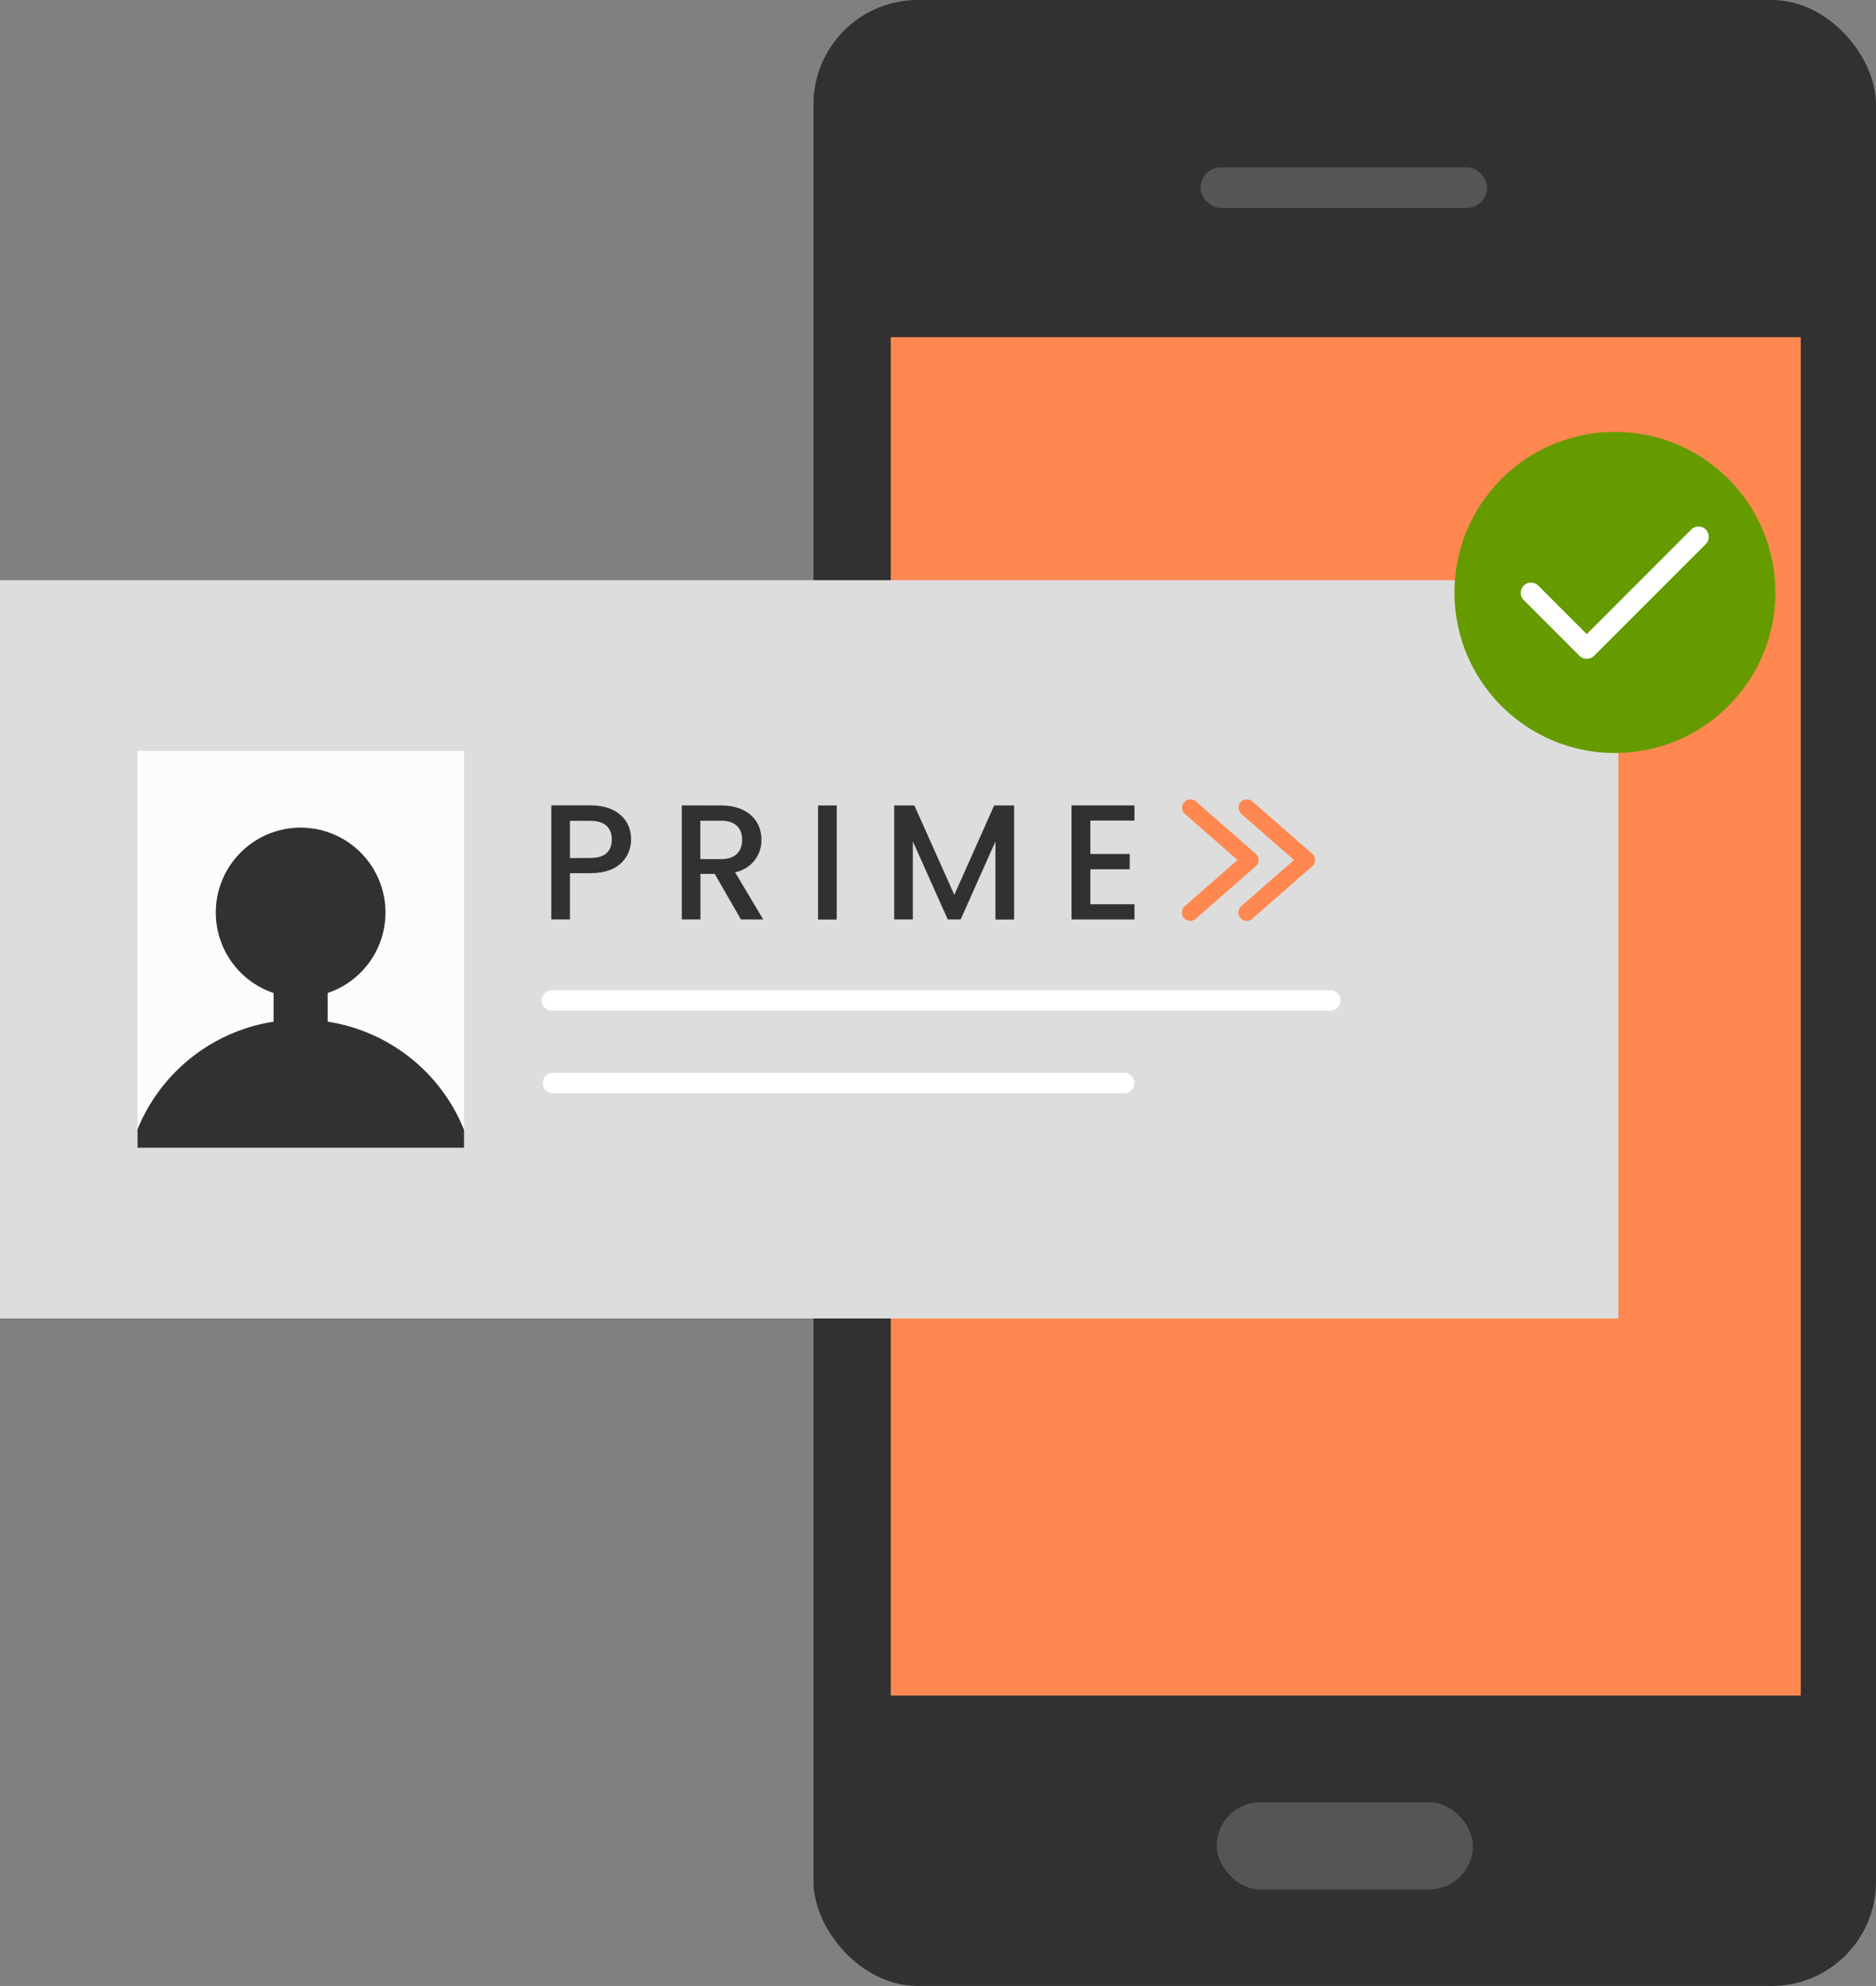 <svg id="Group_5073" data-name="Group 5073" xmlns="http://www.w3.org/2000/svg" width="51.016" height="53.974" viewBox="0 0 51.016 53.974">
  <rect x="0" y="0" width="51.016" height="53.974" fill="#808080" stroke="none"/>
  <rect id="Rectangle_2665" data-name="Rectangle 2665" width="28.893" height="53.974" rx="2.835" transform="translate(22.123 0)" fill="#313131"/>
  <rect id="Rectangle_2666" data-name="Rectangle 2666" width="7.792" height="1.104" rx="0.552" transform="translate(32.647 4.548)" fill="#555"/>
  <rect id="Rectangle_2667" data-name="Rectangle 2667" width="6.967" height="2.37" rx="1.185" transform="translate(33.086 48.981)" fill="#555"/>
  <rect id="Rectangle_2668" data-name="Rectangle 2668" width="24.746" height="36.919" transform="translate(24.224 9.163)" fill="#ff8750"/>
  <rect id="Rectangle_2669" data-name="Rectangle 2669" width="44.008" height="20.065" transform="translate(0 15.768)" fill="#ddd"/>
  <circle id="Ellipse_554" data-name="Ellipse 554" cx="4.364" cy="4.364" r="4.364" transform="translate(39.552 11.738)" fill="#669b00"/>
  <path id="Path_9983" data-name="Path 9983" d="M327.87,84.025a.276.276,0,0,1-.2-.082l-1.5-1.5a.279.279,0,1,1,.394-.394l1.308,1.308,2.846-2.846a.279.279,0,0,1,.394.395l-3.043,3.043A.278.278,0,0,1,327.87,84.025Z" transform="translate(-284.722 -66.123)" fill="#fff"/>
  <g id="Group_5070" data-name="Group 5070" transform="translate(3.74 20.408)">
    <rect id="Rectangle_2670" data-name="Rectangle 2670" width="8.879" height="10.785" transform="translate(0)" fill="#fcfcfc"/>
    <path id="Path_9984" data-name="Path 9984" d="M267.46,103.341v.485h-8.879v-.5a4.786,4.786,0,0,1,3.7-2.926v-.78a2.307,2.307,0,1,1,1.471,0v.78A4.778,4.778,0,0,1,267.46,103.341Z" transform="translate(-258.581 -93.041)" fill="#313131"/>
  </g>
  <g id="Group_5072" data-name="Group 5072" transform="translate(14.747 21.729)">
    <path id="Path_9985" data-name="Path 9985" d="M299.744,103.6H278.61a.279.279,0,1,1,0-.557h21.135a.279.279,0,1,1,0,.557Z" transform="translate(-278.331 -97.862)" fill="#fff"/>
    <path id="Path_9986" data-name="Path 9986" d="M294.171,107.635H278.61a.279.279,0,0,1,0-.557h15.561a.279.279,0,0,1,0,.557Z" transform="translate(-278.331 -99.65)" fill="#fff"/>
    <g id="Group_5071" data-name="Group 5071" transform="translate(0.245 0.157)">
      <path id="Path_9987" data-name="Path 9987" d="M279.841,95.882h-.562v1.257h-.508v-3.1h1.07c.735,0,1.1.419,1.1.922C280.936,95.405,280.647,95.882,279.841,95.882Zm0-.414c.4,0,.575-.192.575-.5s-.178-.508-.575-.508h-.562v1.012Z" transform="translate(-278.771 -94.037)" fill="#313131"/>
      <path id="Path_9988" data-name="Path 9988" d="M286.2,94.042c.736,0,1.1.423,1.1.927a.88.88,0,0,1-.717.887l.766,1.284h-.606l-.713-1.239h-.388v1.239h-.508v-3.1Zm0,.414h-.561V95.5h.561c.4,0,.575-.218.575-.526S286.6,94.456,286.2,94.456Z" transform="translate(-281.586 -94.037)" fill="#313131"/>
      <path id="Path_9989" data-name="Path 9989" d="M291.786,94.042h.508v3.1h-.508Z" transform="translate(-284.532 -94.037)" fill="#313131"/>
      <path id="Path_9990" data-name="Path 9990" d="M295.5,94.042h.548l1.087,2.429,1.083-2.429h.543v3.1h-.508V95.018l-.945,2.121h-.352l-.949-2.121v2.121H295.5Z" transform="translate(-286.175 -94.037)" fill="#313131"/>
      <path id="Path_9991" data-name="Path 9991" d="M305.866,94.448h-1.2v.909h1.07v.415h-1.07v.95h1.2v.414h-1.712v-3.1h1.712Z" transform="translate(-290.007 -94.033)" fill="#313131"/>
    </g>
    <path id="Path_9992" data-name="Path 9992" d="M309.772,97.048a.226.226,0,0,1-.149-.4l1.432-1.253-1.432-1.253a.226.226,0,1,1,.3-.339l1.626,1.423a.225.225,0,0,1,0,.339l-1.626,1.423A.226.226,0,0,1,309.772,97.048Z" transform="translate(-292.148 -93.751)" fill="#ff8750"/>
    <path id="Path_9993" data-name="Path 9993" d="M312.529,97.048a.226.226,0,0,1-.149-.4l1.432-1.253-1.432-1.253a.226.226,0,1,1,.3-.339l1.626,1.423a.226.226,0,0,1,0,.339l-1.626,1.423A.226.226,0,0,1,312.529,97.048Z" transform="translate(-293.369 -93.751)" fill="#ff8750"/>
  </g>
</svg>
